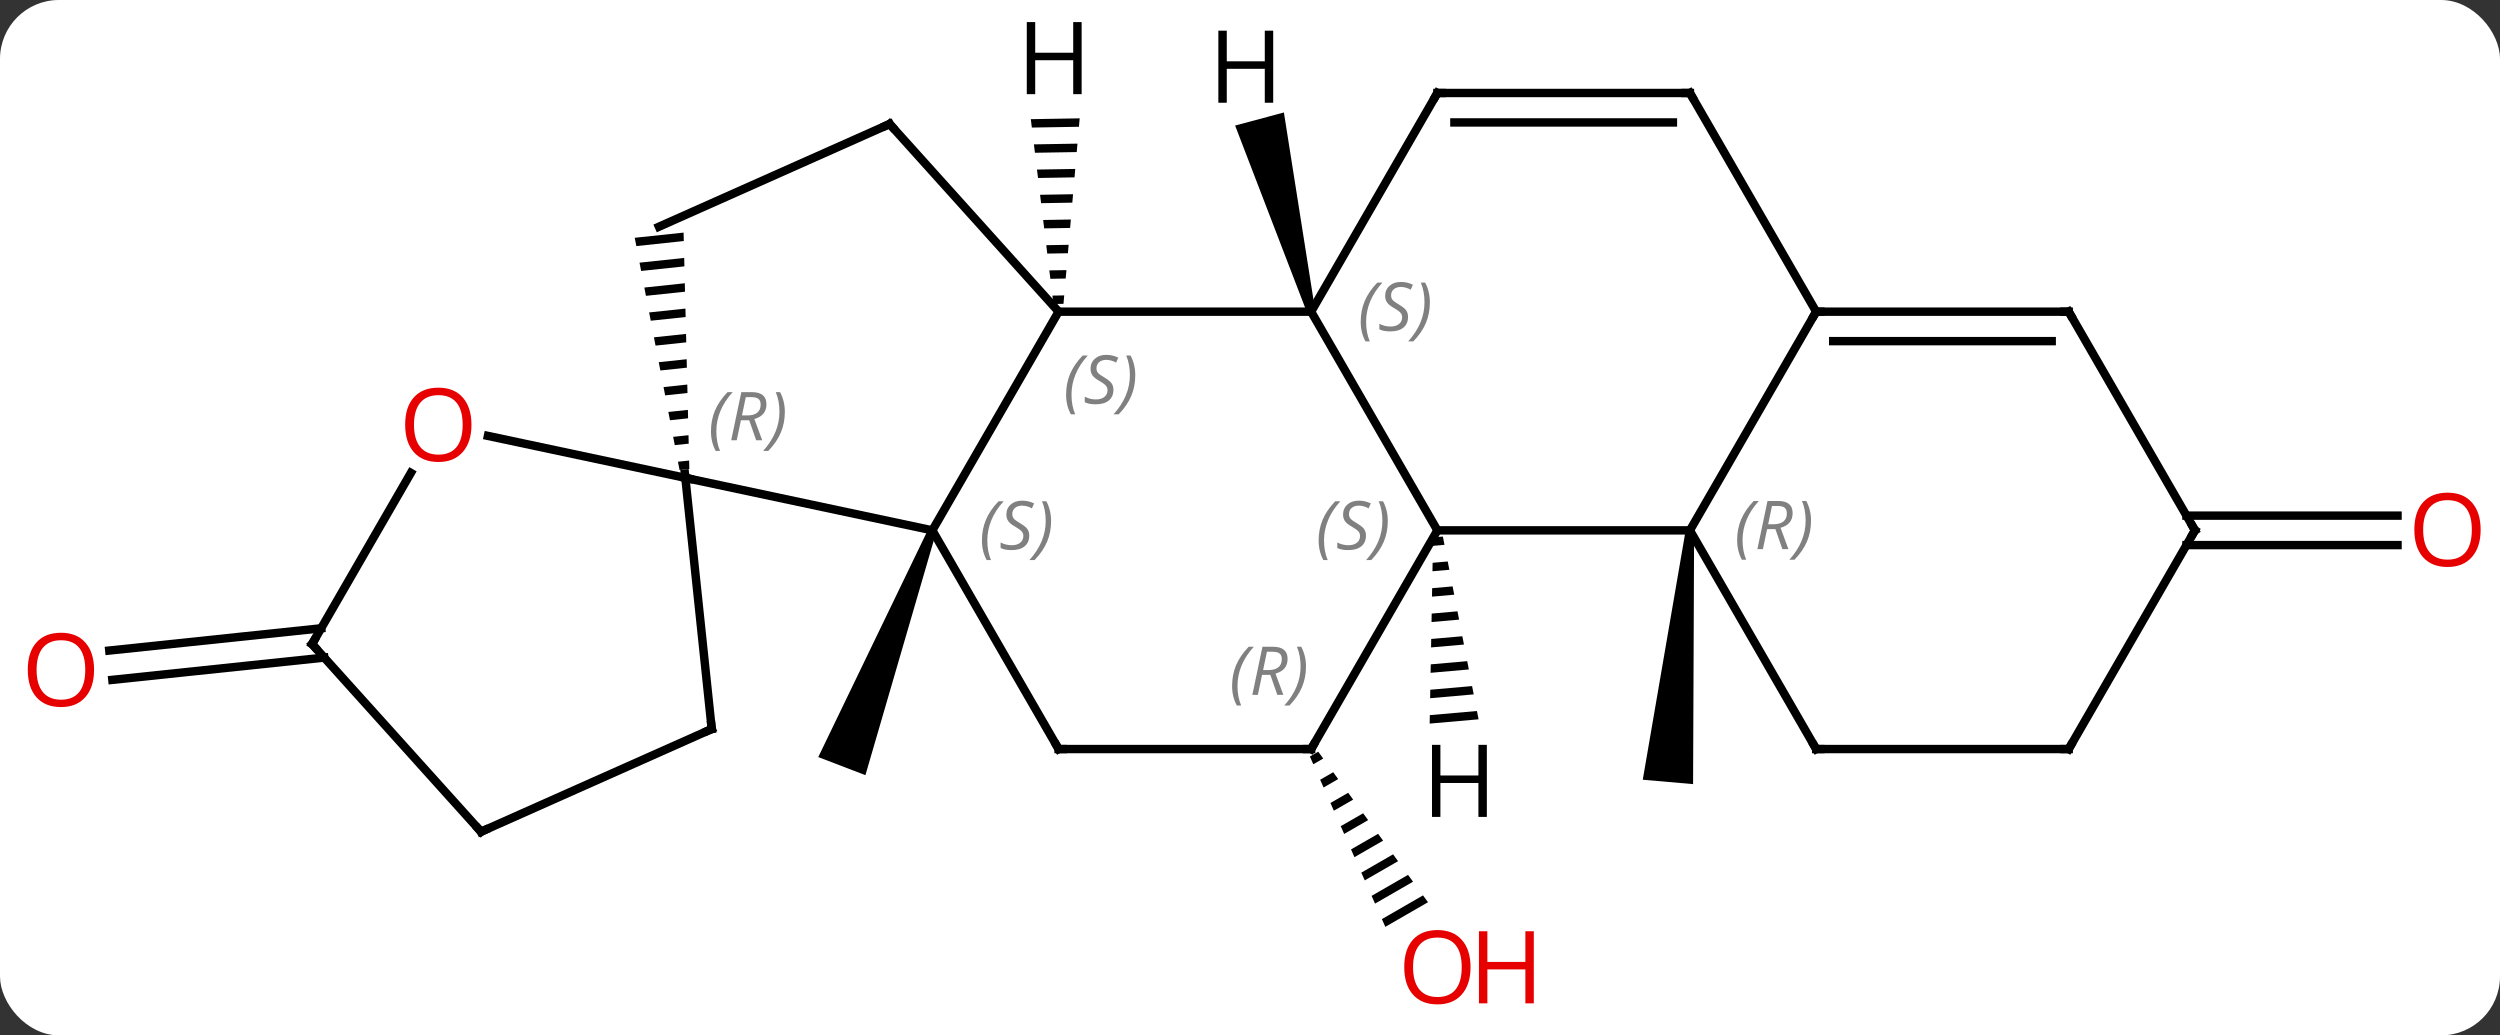 <svg width="297" viewBox="0 0 297 123" style="fill-opacity:1; color-rendering:auto; color-interpolation:auto; text-rendering:auto; stroke:black; stroke-linecap:square; stroke-miterlimit:10; shape-rendering:auto; stroke-opacity:1; fill:black; stroke-dasharray:none; font-weight:normal; stroke-width:1; font-family:'Open Sans'; font-style:normal; stroke-linejoin:miter; font-size:12; stroke-dashoffset:0; image-rendering:auto;" height="123" class="cas-substance-image" xmlns:xlink="http://www.w3.org/1999/xlink" xmlns="http://www.w3.org/2000/svg"><rect x="0" y="0" width="297" height="123" fill="#333333" stroke="none"/><svg class="cas-substance-single-component"><rect y="0" x="0" width="297" stroke="none" ry="7" rx="7" height="123" fill="white" class="cas-substance-group"/><svg y="0" x="0" width="297" viewBox="0 0 297 123" style="fill:black;" height="123" class="cas-substance-single-component-image"><svg><g><g transform="translate(149,61)" style="text-rendering:geometricPrecision; color-rendering:optimizeQuality; color-interpolation:linearRGB; stroke-linecap:butt; image-rendering:optimizeQuality;"><path style="stroke:none;" d="M-38.705 1.828 L-37.771 2.186 L-46.189 31.09 L-51.791 28.94 Z"/><line y2="17.121" y1="19.766" x2="-110.48" x1="-135.653" style="fill:none;"/><line y2="13.64" y1="16.285" x2="-110.845" x1="-136.018" style="fill:none;"/><path style="stroke:none;" d="M7.607 28.301 L6.612 28.875 L6.612 28.875 L7.019 29.795 L7.019 29.795 L8.199 29.114 L8.199 29.114 L7.607 28.301 ZM9.385 30.74 L7.834 31.634 L7.834 31.634 L8.242 32.554 L8.242 32.554 L9.977 31.553 L9.977 31.553 L9.385 30.74 ZM11.163 33.179 L9.057 34.393 L9.057 34.393 L9.464 35.313 L9.464 35.313 L11.756 33.992 L11.756 33.992 L11.163 33.179 ZM12.941 35.617 L10.279 37.152 L10.279 37.152 L10.687 38.072 L10.687 38.072 L13.534 36.43 L13.534 36.43 L12.941 35.617 ZM14.719 38.056 L11.502 39.911 L11.502 39.911 L11.909 40.831 L11.909 40.831 L15.312 38.869 L15.312 38.869 L14.719 38.056 ZM16.498 40.494 L12.724 42.67 L12.724 42.67 L13.132 43.59 L13.132 43.59 L17.09 41.307 L17.09 41.307 L16.498 40.494 ZM18.276 42.933 L13.946 45.429 L13.946 45.429 L14.354 46.349 L14.354 46.349 L18.869 43.746 L18.869 43.746 L18.276 42.933 ZM20.054 45.372 L15.169 48.189 L15.169 48.189 L15.576 49.108 L15.576 49.108 L20.647 46.184 L20.647 46.184 L20.054 45.372 Z"/><path style="stroke:none;" d="M51.264 1.963 L52.26 2.05 L52.138 32.154 L46.16 31.632 Z"/><line y2="0.257" y1="0.257" x2="110.752" x1="135.825" style="fill:none;"/><line y2="3.757" y1="3.757" x2="110.752" x1="135.825" style="fill:none;"/><line y2="2.007" y1="-4.23" x2="-38.238" x1="-67.581" style="fill:none;"/><path style="stroke:none;" d="M-67.789 -33.368 L-73.595 -32.751 L-73.595 -32.751 L-73.404 -31.765 L-73.404 -31.765 L-67.765 -32.365 L-67.765 -32.365 L-67.789 -33.368 ZM-67.716 -30.359 L-73.024 -29.795 L-73.024 -29.795 L-72.834 -28.81 L-67.692 -29.356 L-67.692 -29.356 L-67.716 -30.359 ZM-67.643 -27.35 L-72.453 -26.839 L-72.263 -25.854 L-67.619 -26.347 L-67.643 -27.35 ZM-67.57 -24.341 L-71.883 -23.883 L-71.883 -23.883 L-71.692 -22.898 L-67.546 -23.338 L-67.546 -23.338 L-67.57 -24.341 ZM-67.497 -21.332 L-71.312 -20.927 L-71.122 -19.942 L-71.122 -19.942 L-67.473 -20.329 L-67.473 -20.329 L-67.497 -21.332 ZM-67.424 -18.324 L-70.741 -17.971 L-70.741 -17.971 L-70.551 -16.986 L-67.4 -17.321 L-67.4 -17.321 L-67.424 -18.324 ZM-67.351 -15.315 L-70.171 -15.015 L-69.98 -14.03 L-67.327 -14.312 L-67.327 -14.312 L-67.351 -15.315 ZM-67.278 -12.306 L-69.6 -12.059 L-69.41 -11.074 L-67.254 -11.303 L-67.278 -12.306 ZM-67.205 -9.297 L-69.029 -9.104 L-68.839 -8.118 L-68.839 -8.118 L-67.181 -8.294 L-67.205 -9.297 ZM-67.132 -6.288 L-68.459 -6.148 L-68.268 -5.162 L-67.108 -5.285 L-67.132 -6.288 Z"/><line y2="-9.214" y1="-4.23" x2="-91.033" x1="-67.581" style="fill:none;"/><line y2="25.605" y1="-4.23" x2="-64.446" x1="-67.581" style="fill:none;"/><line y2="-23.973" y1="2.007" x2="-23.238" x1="-38.238" style="fill:none;"/><line y2="27.987" y1="2.007" x2="-23.238" x1="-38.238" style="fill:none;"/><line y2="-46.269" y1="-34.065" x2="-43.311" x1="-70.719" style="fill:none;"/><line y2="15.513" y1="-4.819" x2="-111.927" x1="-100.188" style="fill:none;"/><line y2="37.809" y1="25.605" x2="-91.854" x1="-64.446" style="fill:none;"/><line y2="-46.269" y1="-23.973" x2="-43.311" x1="-23.238" style="fill:none;"/><line y2="-23.973" y1="-23.973" x2="6.762" x1="-23.238" style="fill:none;"/><line y2="27.987" y1="27.987" x2="6.762" x1="-23.238" style="fill:none;"/><line y2="37.809" y1="15.513" x2="-91.854" x1="-111.927" style="fill:none;"/><line y2="2.007" y1="-23.973" x2="21.762" x1="6.762" style="fill:none;"/><line y2="-49.953" y1="-23.973" x2="21.762" x1="6.762" style="fill:none;"/><line y2="2.007" y1="27.987" x2="21.762" x1="6.762" style="fill:none;"/><line y2="2.007" y1="2.007" x2="51.762" x1="21.762" style="fill:none;"/><line y2="-49.953" y1="-49.953" x2="51.762" x1="21.762" style="fill:none;"/><line y2="-46.453" y1="-46.453" x2="49.741" x1="23.783" style="fill:none;"/><line y2="-23.973" y1="2.007" x2="66.762" x1="51.762" style="fill:none;"/><line y2="27.987" y1="2.007" x2="66.762" x1="51.762" style="fill:none;"/><line y2="-23.973" y1="-49.953" x2="66.762" x1="51.762" style="fill:none;"/><line y2="-23.973" y1="-23.973" x2="96.762" x1="66.762" style="fill:none;"/><line y2="-20.473" y1="-20.473" x2="94.741" x1="68.783" style="fill:none;"/><line y2="27.987" y1="27.987" x2="96.762" x1="66.762" style="fill:none;"/><line y2="2.007" y1="-23.973" x2="111.762" x1="96.762" style="fill:none;"/><line y2="2.007" y1="27.987" x2="111.762" x1="96.762" style="fill:none;"/><path style="stroke:none;" d="M-20.734 -46.941 L-26.54 -46.843 L-26.54 -46.843 L-26.418 -45.845 L-26.418 -45.845 L-20.822 -45.939 L-20.822 -45.939 L-20.734 -46.941 ZM-20.996 -43.936 L-26.173 -43.849 L-26.173 -43.849 L-26.051 -42.851 L-26.051 -42.851 L-21.084 -42.934 L-21.084 -42.934 L-20.996 -43.936 ZM-21.259 -40.931 L-25.806 -40.855 L-25.806 -40.855 L-25.684 -39.856 L-25.684 -39.856 L-21.346 -39.93 L-21.346 -39.93 L-21.259 -40.931 ZM-21.521 -37.926 L-25.44 -37.86 L-25.44 -37.86 L-25.317 -36.862 L-25.317 -36.862 L-21.608 -36.925 L-21.608 -36.925 L-21.521 -37.926 ZM-21.783 -34.922 L-25.073 -34.866 L-25.073 -34.866 L-24.951 -33.868 L-24.951 -33.868 L-21.871 -33.92 L-21.871 -33.92 L-21.783 -34.922 ZM-22.046 -31.917 L-24.706 -31.872 L-24.706 -31.872 L-24.584 -30.874 L-24.584 -30.874 L-22.133 -30.915 L-22.133 -30.915 L-22.046 -31.917 ZM-22.308 -28.912 L-24.34 -28.878 L-24.34 -28.878 L-24.217 -27.879 L-24.217 -27.879 L-22.395 -27.91 L-22.395 -27.91 L-22.308 -28.912 ZM-22.57 -25.907 L-23.973 -25.883 L-23.973 -25.883 L-23.851 -24.885 L-23.851 -24.885 L-22.657 -24.905 L-22.657 -24.905 L-22.57 -25.907 Z"/><path style="stroke:none;" d="M7.245 -24.102 L6.279 -23.844 L-2.269 -46.086 L3.527 -47.638 Z"/><path style="stroke:none;" d="M22.412 2.742 L21.249 2.844 L21.231 3.849 L21.231 3.849 L22.605 3.728 L22.605 3.728 L22.412 2.742 ZM22.991 5.702 L21.194 5.86 L21.194 5.86 L21.176 6.865 L21.176 6.865 L23.183 6.689 L22.991 5.702 ZM23.569 8.663 L21.139 8.876 L21.139 8.876 L21.12 9.882 L21.12 9.882 L23.762 9.65 L23.569 8.663 ZM24.148 11.624 L21.084 11.893 L21.084 11.893 L21.065 12.898 L24.34 12.611 L24.34 12.611 L24.148 11.624 ZM24.726 14.585 L21.028 14.909 L21.028 14.909 L21.01 15.914 L21.01 15.914 L24.919 15.572 L24.919 15.572 L24.726 14.585 ZM25.305 17.545 L20.973 17.925 L20.973 17.925 L20.954 18.931 L20.954 18.931 L25.497 18.532 L25.497 18.532 L25.305 17.545 ZM25.883 20.506 L20.918 20.941 L20.899 21.947 L20.899 21.947 L26.076 21.493 L26.076 21.493 L25.883 20.506 ZM26.462 23.467 L20.862 23.958 L20.862 23.958 L20.844 24.963 L20.844 24.963 L26.654 24.454 L26.654 24.454 L26.462 23.467 Z"/></g><g transform="translate(149,61)" style="fill:rgb(230,0,0); text-rendering:geometricPrecision; color-rendering:optimizeQuality; image-rendering:optimizeQuality; font-family:'Open Sans'; stroke:rgb(230,0,0); color-interpolation:linearRGB;"><path style="stroke:none;" d="M-137.825 18.578 Q-137.825 20.64 -138.864 21.82 Q-139.903 23 -141.746 23 Q-143.637 23 -144.668 21.835 Q-145.7 20.671 -145.7 18.562 Q-145.7 16.468 -144.668 15.32 Q-143.637 14.171 -141.746 14.171 Q-139.887 14.171 -138.856 15.343 Q-137.825 16.515 -137.825 18.578 ZM-144.653 18.578 Q-144.653 20.312 -143.91 21.218 Q-143.168 22.125 -141.746 22.125 Q-140.325 22.125 -139.598 21.226 Q-138.871 20.328 -138.871 18.578 Q-138.871 16.843 -139.598 15.953 Q-140.325 15.062 -141.746 15.062 Q-143.168 15.062 -143.91 15.96 Q-144.653 16.859 -144.653 18.578 Z"/><path style="stroke:none;" d="M25.7 53.9 Q25.7 55.962 24.66 57.142 Q23.621 58.322 21.778 58.322 Q19.887 58.322 18.856 57.157 Q17.825 55.993 17.825 53.884 Q17.825 51.79 18.856 50.642 Q19.887 49.493 21.778 49.493 Q23.637 49.493 24.668 50.665 Q25.7 51.837 25.7 53.9 ZM18.871 53.9 Q18.871 55.634 19.614 56.54 Q20.356 57.447 21.778 57.447 Q23.2 57.447 23.926 56.548 Q24.653 55.65 24.653 53.9 Q24.653 52.165 23.926 51.275 Q23.2 50.384 21.778 50.384 Q20.356 50.384 19.614 51.282 Q18.871 52.181 18.871 53.9 Z"/><path style="stroke:none;" d="M33.215 58.197 L32.215 58.197 L32.215 54.165 L27.7 54.165 L27.7 58.197 L26.7 58.197 L26.7 49.634 L27.7 49.634 L27.7 53.275 L32.215 53.275 L32.215 49.634 L33.215 49.634 L33.215 58.197 Z"/><path style="stroke:none;" d="M145.7 1.937 Q145.7 3.999 144.66 5.179 Q143.621 6.359 141.778 6.359 Q139.887 6.359 138.856 5.194 Q137.825 4.03 137.825 1.921 Q137.825 -0.173 138.856 -1.321 Q139.887 -2.47 141.778 -2.47 Q143.637 -2.47 144.668 -1.298 Q145.7 -0.126 145.7 1.937 ZM138.871 1.937 Q138.871 3.671 139.614 4.577 Q140.356 5.484 141.778 5.484 Q143.2 5.484 143.926 4.585 Q144.653 3.687 144.653 1.937 Q144.653 0.202 143.926 -0.688 Q143.2 -1.579 141.778 -1.579 Q140.356 -1.579 139.614 -0.68 Q138.871 0.218 138.871 1.937 Z"/></g><g transform="translate(149,61)" style="stroke-linecap:butt; text-rendering:geometricPrecision; color-rendering:optimizeQuality; image-rendering:optimizeQuality; font-family:'Open Sans'; color-interpolation:linearRGB; stroke-miterlimit:5;"><path style="fill:none;" d="M-67.633 -4.727 L-67.581 -4.23 L-67.092 -4.126"/></g><g transform="translate(149,61)" style="stroke-linecap:butt; font-size:8.4px; fill:gray; text-rendering:geometricPrecision; image-rendering:optimizeQuality; color-rendering:optimizeQuality; font-family:'Open Sans'; font-style:italic; stroke:gray; color-interpolation:linearRGB; stroke-miterlimit:5;"><path style="stroke:none;" d="M-64.538 -9.758 Q-64.538 -11.086 -64.07 -12.211 Q-63.601 -13.336 -62.57 -14.414 L-61.96 -14.414 Q-62.929 -13.351 -63.413 -12.179 Q-63.898 -11.008 -63.898 -9.773 Q-63.898 -8.445 -63.46 -7.429 L-63.976 -7.429 Q-64.538 -8.461 -64.538 -9.758 ZM-60.978 -11.07 L-61.478 -8.695 L-62.135 -8.695 L-60.931 -14.414 L-59.681 -14.414 Q-57.947 -14.414 -57.947 -12.976 Q-57.947 -11.617 -59.385 -11.226 L-58.447 -8.695 L-59.166 -8.695 L-59.994 -11.07 L-60.978 -11.07 ZM-60.4 -13.82 Q-60.791 -11.898 -60.853 -11.648 L-60.197 -11.648 Q-59.447 -11.648 -59.041 -11.976 Q-58.635 -12.304 -58.635 -12.929 Q-58.635 -13.398 -58.892 -13.609 Q-59.15 -13.82 -59.744 -13.82 L-60.4 -13.82 ZM-55.761 -12.07 Q-55.761 -10.742 -56.238 -9.609 Q-56.714 -8.476 -57.73 -7.429 L-58.339 -7.429 Q-56.402 -9.586 -56.402 -12.07 Q-56.402 -13.398 -56.839 -14.414 L-56.324 -14.414 Q-55.761 -13.351 -55.761 -12.07 Z"/><path style="stroke:none;" d="M-32.346 3.21 Q-32.346 1.882 -31.878 0.757 Q-31.409 -0.368 -30.378 -1.446 L-29.768 -1.446 Q-30.737 -0.384 -31.221 0.788 Q-31.706 1.96 -31.706 3.195 Q-31.706 4.523 -31.268 5.538 L-31.784 5.538 Q-32.346 4.507 -32.346 3.21 ZM-26.724 2.616 Q-26.724 3.445 -27.271 3.898 Q-27.818 4.351 -28.818 4.351 Q-29.224 4.351 -29.537 4.296 Q-29.849 4.241 -30.13 4.101 L-30.13 3.445 Q-29.505 3.773 -28.802 3.773 Q-28.177 3.773 -27.802 3.476 Q-27.427 3.179 -27.427 2.663 Q-27.427 2.351 -27.63 2.124 Q-27.833 1.898 -28.396 1.569 Q-28.99 1.241 -29.216 0.913 Q-29.443 0.585 -29.443 0.132 Q-29.443 -0.602 -28.927 -1.063 Q-28.412 -1.524 -27.568 -1.524 Q-27.193 -1.524 -26.857 -1.446 Q-26.521 -1.368 -26.146 -1.196 L-26.412 -0.602 Q-26.662 -0.759 -26.982 -0.845 Q-27.302 -0.93 -27.568 -0.93 Q-28.099 -0.93 -28.419 -0.657 Q-28.74 -0.384 -28.74 0.085 Q-28.74 0.288 -28.669 0.437 Q-28.599 0.585 -28.458 0.718 Q-28.318 0.851 -27.896 1.101 Q-27.333 1.444 -27.13 1.64 Q-26.927 1.835 -26.826 2.07 Q-26.724 2.304 -26.724 2.616 ZM-24.13 0.898 Q-24.13 2.226 -24.606 3.359 Q-25.083 4.491 -26.098 5.538 L-26.708 5.538 Q-24.77 3.382 -24.77 0.898 Q-24.77 -0.43 -25.208 -1.446 L-24.692 -1.446 Q-24.13 -0.384 -24.13 0.898 Z"/></g><g transform="translate(149,61)" style="stroke-linecap:butt; fill:rgb(230,0,0); text-rendering:geometricPrecision; color-rendering:optimizeQuality; image-rendering:optimizeQuality; font-family:'Open Sans'; stroke:rgb(230,0,0); color-interpolation:linearRGB; stroke-miterlimit:5;"><path style="stroke:none;" d="M-92.99 -10.537 Q-92.99 -8.475 -94.029 -7.295 Q-95.068 -6.115 -96.911 -6.115 Q-98.802 -6.115 -99.833 -7.279 Q-100.865 -8.444 -100.865 -10.553 Q-100.865 -12.647 -99.833 -13.795 Q-98.802 -14.944 -96.911 -14.944 Q-95.052 -14.944 -94.021 -13.772 Q-92.99 -12.6 -92.99 -10.537 ZM-99.818 -10.537 Q-99.818 -8.803 -99.075 -7.897 Q-98.333 -6.99 -96.911 -6.99 Q-95.49 -6.99 -94.763 -7.889 Q-94.036 -8.787 -94.036 -10.537 Q-94.036 -12.272 -94.763 -13.162 Q-95.49 -14.053 -96.911 -14.053 Q-98.333 -14.053 -99.075 -13.155 Q-99.818 -12.256 -99.818 -10.537 Z"/><path style="fill:none; stroke:black;" d="M-64.498 25.108 L-64.446 25.605 L-64.903 25.808"/></g><g transform="translate(149,61)" style="stroke-linecap:butt; font-size:8.4px; fill:gray; text-rendering:geometricPrecision; image-rendering:optimizeQuality; color-rendering:optimizeQuality; font-family:'Open Sans'; font-style:italic; stroke:gray; color-interpolation:linearRGB; stroke-miterlimit:5;"><path style="stroke:none;" d="M-22.347 -14.11 Q-22.347 -15.438 -21.878 -16.563 Q-21.409 -17.688 -20.378 -18.766 L-19.768 -18.766 Q-20.737 -17.703 -21.222 -16.532 Q-21.706 -15.36 -21.706 -14.125 Q-21.706 -12.797 -21.268 -11.781 L-21.784 -11.781 Q-22.347 -12.813 -22.347 -14.11 ZM-16.724 -14.703 Q-16.724 -13.875 -17.271 -13.422 Q-17.818 -12.969 -18.818 -12.969 Q-19.224 -12.969 -19.537 -13.024 Q-19.849 -13.078 -20.13 -13.219 L-20.13 -13.875 Q-19.505 -13.547 -18.802 -13.547 Q-18.177 -13.547 -17.802 -13.844 Q-17.427 -14.141 -17.427 -14.656 Q-17.427 -14.969 -17.63 -15.195 Q-17.833 -15.422 -18.396 -15.75 Q-18.99 -16.078 -19.216 -16.407 Q-19.443 -16.735 -19.443 -17.188 Q-19.443 -17.922 -18.927 -18.383 Q-18.412 -18.844 -17.568 -18.844 Q-17.193 -18.844 -16.857 -18.766 Q-16.521 -18.688 -16.146 -18.516 L-16.412 -17.922 Q-16.662 -18.078 -16.982 -18.164 Q-17.302 -18.25 -17.568 -18.25 Q-18.099 -18.25 -18.419 -17.977 Q-18.74 -17.703 -18.74 -17.235 Q-18.74 -17.032 -18.669 -16.883 Q-18.599 -16.735 -18.458 -16.602 Q-18.318 -16.469 -17.896 -16.219 Q-17.333 -15.875 -17.13 -15.68 Q-16.927 -15.485 -16.826 -15.25 Q-16.724 -15.016 -16.724 -14.703 ZM-14.13 -16.422 Q-14.13 -15.094 -14.606 -13.961 Q-15.083 -12.828 -16.098 -11.781 L-16.708 -11.781 Q-14.77 -13.938 -14.77 -16.422 Q-14.77 -17.75 -15.208 -18.766 L-14.692 -18.766 Q-14.13 -17.703 -14.13 -16.422 Z"/><path style="fill:none; stroke:black;" d="M-23.488 27.554 L-23.238 27.987 L-22.738 27.987"/><path style="fill:none; stroke:black;" d="M-43.768 -46.066 L-43.311 -46.269 L-42.977 -45.897"/><path style="fill:none; stroke:black;" d="M-111.677 15.08 L-111.927 15.513 L-111.593 15.885"/><path style="fill:none; stroke:black;" d="M-91.397 37.606 L-91.854 37.809 L-92.189 37.437"/><path style="stroke:none;" d="M12.653 -22.77 Q12.653 -24.098 13.122 -25.223 Q13.591 -26.348 14.622 -27.426 L15.232 -27.426 Q14.263 -26.364 13.778 -25.192 Q13.294 -24.02 13.294 -22.785 Q13.294 -21.457 13.732 -20.442 L13.216 -20.442 Q12.653 -21.473 12.653 -22.77 ZM18.276 -23.364 Q18.276 -22.535 17.729 -22.082 Q17.182 -21.629 16.182 -21.629 Q15.776 -21.629 15.463 -21.684 Q15.151 -21.739 14.87 -21.879 L14.87 -22.535 Q15.495 -22.207 16.198 -22.207 Q16.823 -22.207 17.198 -22.504 Q17.573 -22.801 17.573 -23.317 Q17.573 -23.629 17.37 -23.856 Q17.167 -24.082 16.604 -24.41 Q16.01 -24.739 15.784 -25.067 Q15.557 -25.395 15.557 -25.848 Q15.557 -26.582 16.073 -27.043 Q16.588 -27.504 17.432 -27.504 Q17.807 -27.504 18.143 -27.426 Q18.479 -27.348 18.854 -27.176 L18.588 -26.582 Q18.338 -26.739 18.018 -26.825 Q17.698 -26.91 17.432 -26.91 Q16.901 -26.91 16.581 -26.637 Q16.26 -26.364 16.26 -25.895 Q16.26 -25.692 16.331 -25.543 Q16.401 -25.395 16.542 -25.262 Q16.682 -25.129 17.104 -24.879 Q17.667 -24.535 17.87 -24.34 Q18.073 -24.145 18.174 -23.91 Q18.276 -23.676 18.276 -23.364 ZM20.87 -25.082 Q20.87 -23.754 20.394 -22.621 Q19.917 -21.489 18.902 -20.442 L18.292 -20.442 Q20.23 -22.598 20.23 -25.082 Q20.23 -26.41 19.792 -27.426 L20.308 -27.426 Q20.87 -26.364 20.87 -25.082 Z"/><path style="fill:none; stroke:black;" d="M6.262 27.987 L6.762 27.987 L7.012 27.554"/><path style="stroke:none;" d="M-2.627 20.491 Q-2.627 19.163 -2.158 18.038 Q-1.689 16.913 -0.658 15.835 L-0.049 15.835 Q-1.017 16.897 -1.502 18.069 Q-1.986 19.241 -1.986 20.475 Q-1.986 21.803 -1.548 22.819 L-2.064 22.819 Q-2.627 21.788 -2.627 20.491 ZM0.933 19.178 L0.433 21.553 L-0.223 21.553 L0.98 15.835 L2.23 15.835 Q3.965 15.835 3.965 17.272 Q3.965 18.631 2.527 19.022 L3.465 21.553 L2.746 21.553 L1.918 19.178 L0.933 19.178 ZM1.512 16.428 Q1.121 18.35 1.058 18.6 L1.715 18.6 Q2.465 18.6 2.871 18.272 Q3.277 17.944 3.277 17.319 Q3.277 16.85 3.019 16.639 Q2.761 16.428 2.168 16.428 L1.512 16.428 ZM6.151 18.178 Q6.151 19.506 5.674 20.639 Q5.197 21.772 4.182 22.819 L3.572 22.819 Q5.51 20.663 5.51 18.178 Q5.51 16.85 5.072 15.835 L5.588 15.835 Q6.151 16.897 6.151 18.178 Z"/><path style="stroke:none;" d="M7.654 3.21 Q7.654 1.882 8.122 0.757 Q8.591 -0.368 9.622 -1.446 L10.232 -1.446 Q9.263 -0.384 8.778 0.788 Q8.294 1.96 8.294 3.195 Q8.294 4.523 8.732 5.538 L8.216 5.538 Q7.654 4.507 7.654 3.21 ZM13.276 2.616 Q13.276 3.445 12.729 3.898 Q12.182 4.351 11.182 4.351 Q10.776 4.351 10.463 4.296 Q10.151 4.241 9.87 4.101 L9.87 3.445 Q10.495 3.773 11.198 3.773 Q11.823 3.773 12.198 3.476 Q12.573 3.179 12.573 2.663 Q12.573 2.351 12.37 2.124 Q12.167 1.898 11.604 1.569 Q11.01 1.241 10.784 0.913 Q10.557 0.585 10.557 0.132 Q10.557 -0.602 11.073 -1.063 Q11.588 -1.524 12.432 -1.524 Q12.807 -1.524 13.143 -1.446 Q13.479 -1.368 13.854 -1.196 L13.588 -0.602 Q13.338 -0.759 13.018 -0.845 Q12.698 -0.93 12.432 -0.93 Q11.901 -0.93 11.581 -0.657 Q11.26 -0.384 11.26 0.085 Q11.26 0.288 11.331 0.437 Q11.401 0.585 11.542 0.718 Q11.682 0.851 12.104 1.101 Q12.667 1.444 12.87 1.64 Q13.073 1.835 13.175 2.07 Q13.276 2.304 13.276 2.616 ZM15.87 0.898 Q15.87 2.226 15.394 3.359 Q14.917 4.491 13.902 5.538 L13.292 5.538 Q15.23 3.382 15.23 0.898 Q15.23 -0.43 14.792 -1.446 L15.308 -1.446 Q15.87 -0.384 15.87 0.898 Z"/><path style="fill:none; stroke:black;" d="M21.512 -49.52 L21.762 -49.953 L22.262 -49.953"/><path style="stroke:none;" d="M57.373 3.171 Q57.373 1.843 57.842 0.718 Q58.311 -0.407 59.342 -1.485 L59.952 -1.485 Q58.983 -0.423 58.498 0.749 Q58.014 1.921 58.014 3.155 Q58.014 4.484 58.452 5.499 L57.936 5.499 Q57.373 4.468 57.373 3.171 ZM60.933 1.859 L60.433 4.234 L59.777 4.234 L60.98 -1.485 L62.23 -1.485 Q63.965 -1.485 63.965 -0.048 Q63.965 1.312 62.527 1.702 L63.465 4.234 L62.746 4.234 L61.918 1.859 L60.933 1.859 ZM61.511 -0.891 Q61.121 1.03 61.058 1.28 L61.715 1.28 Q62.465 1.28 62.871 0.952 Q63.277 0.624 63.277 -0.001 Q63.277 -0.47 63.019 -0.68 Q62.761 -0.891 62.168 -0.891 L61.511 -0.891 ZM66.151 0.859 Q66.151 2.187 65.674 3.32 Q65.198 4.452 64.182 5.499 L63.572 5.499 Q65.51 3.343 65.51 0.859 Q65.51 -0.47 65.073 -1.485 L65.588 -1.485 Q66.151 -0.423 66.151 0.859 Z"/><path style="fill:none; stroke:black;" d="M51.262 -49.953 L51.762 -49.953 L52.012 -49.52"/><path style="fill:none; stroke:black;" d="M67.262 -23.973 L66.762 -23.973 L66.512 -23.54"/><path style="fill:none; stroke:black;" d="M66.512 27.554 L66.762 27.987 L67.262 27.987"/><path style="fill:none; stroke:black;" d="M96.262 -23.973 L96.762 -23.973 L97.012 -23.54"/><path style="fill:none; stroke:black;" d="M96.262 27.987 L96.762 27.987 L97.012 27.554"/><path style="fill:none; stroke:black;" d="M111.512 1.574 L111.762 2.007 L111.512 2.44"/></g><g transform="translate(149,61)" style="stroke-linecap:butt; text-rendering:geometricPrecision; color-rendering:optimizeQuality; image-rendering:optimizeQuality; font-family:'Open Sans'; color-interpolation:linearRGB; stroke-miterlimit:5;"><path style="stroke:none;" d="M-20.502 -49.814 L-21.502 -49.814 L-21.502 -53.845 L-26.018 -53.845 L-26.018 -49.814 L-27.018 -49.814 L-27.018 -58.376 L-26.018 -58.376 L-26.018 -54.736 L-21.502 -54.736 L-21.502 -58.376 L-20.502 -58.376 L-20.502 -49.814 Z"/><path style="stroke:none;" d="M2.256 -48.794 L1.256 -48.794 L1.256 -52.825 L-3.26 -52.825 L-3.26 -48.794 L-4.26 -48.794 L-4.26 -57.356 L-3.26 -57.356 L-3.26 -53.716 L1.256 -53.716 L1.256 -57.356 L2.256 -57.356 L2.256 -48.794 Z"/><path style="stroke:none;" d="M27.636 36.049 L26.636 36.049 L26.636 32.018 L22.12 32.018 L22.12 36.049 L21.12 36.049 L21.12 27.487 L22.12 27.487 L22.12 31.127 L26.636 31.127 L26.636 27.487 L27.636 27.487 L27.636 36.049 Z"/></g></g></svg></svg></svg></svg>